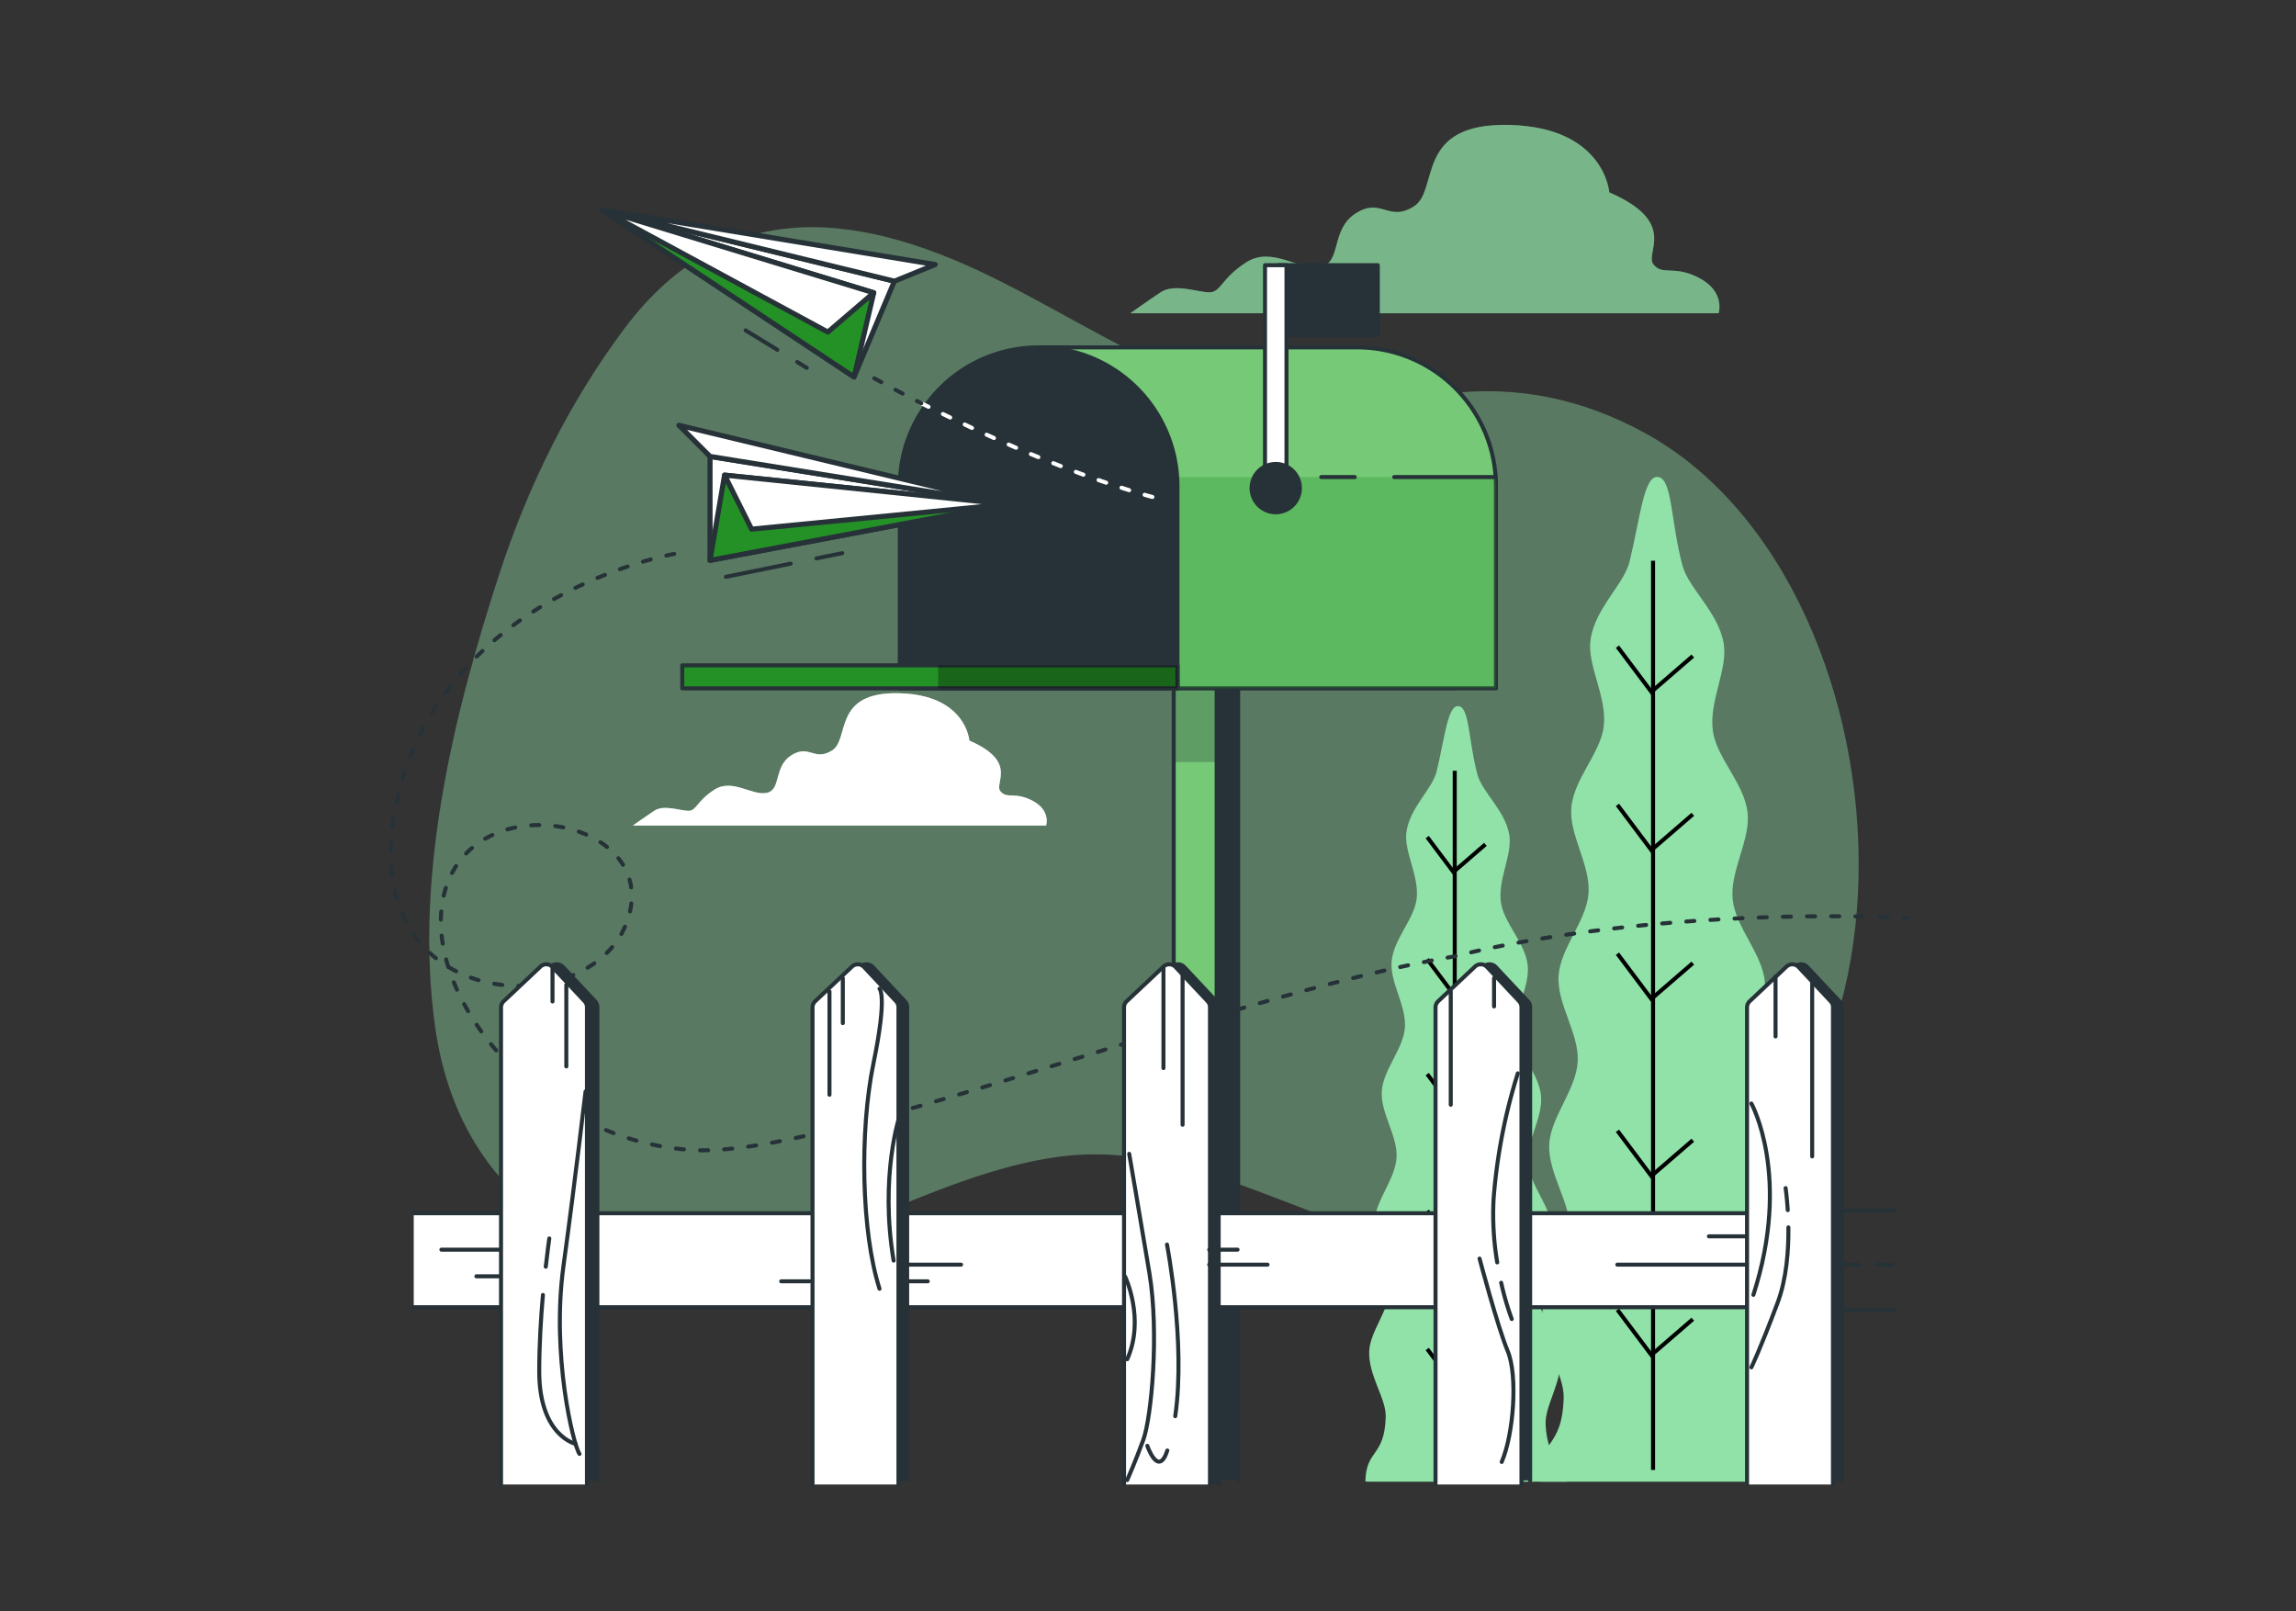<svg xmlns="http://www.w3.org/2000/svg" width="684" height="480" viewBox="0 0 570 400">
  <rect x="0" y="0" width="570" height="400" fill="#333333" stroke="none"/>
  <g id="mailboxillustration" transform="translate(-722 -4469)">
    <g id="vector" transform="translate(752.381 4423.944)">
      <g id="Background_Simple" data-name="Background Simple">
        <g id="Group_825" data-name="Group 825">
          <path id="Path_697" data-name="Path 697" d="M378,152.555c-15.559-8.52-31.768-11.935-49.461-9.749-21.788,2.692-38.971,5.859-59.847-2.261-17.528-6.818-33.537-16.953-50.26-25.437-34.2-17.352-68.151-22.723-93.789,11.5-13.643,18.209-23.982,39.121-31.15,61.185-11.56,35.585-21.056,75-15.853,112.166,6.6,47.119,47,69.246,95.348,52.174,19.545-6.9,38.415-17,59.267-19.893,43.624-6.057,79.594,33.983,131.906,24.261C454.339,339.739,447.678,190.714,378,152.555Z" fill="#91e2a8" opacity="0.4"/>
        </g>
      </g>
      <g id="Clouds">
        <g id="Group_826" data-name="Group 826">
          <path id="Path_699" data-name="Path 699" d="M391.654,114.167c-6.35-3.463-9.236-.577-11.545-3.463s6.349-10.39-10.967-17.894c0,0-1.155-16.162-24.821-16.74S327,92.233,320.655,96.274,312.574,93.965,306.224,98s-3.464,12.122-8.658,13.277-12.122-5.195-18.472-1.155-6.349,7.5-9.236,7.5-8.658-2.309-12.121,0-7.5,5.195-7.5,5.195H396.271S398,117.631,391.654,114.167Z" fill="#91e2a8" opacity="0.5"/>
          <path id="Path_755" data-name="Path 755" d="M391.654,114.167c-6.35-3.463-9.236-.577-11.545-3.463s6.349-10.39-10.967-17.894c0,0-1.155-16.162-24.821-16.74S327,92.233,320.655,96.274,312.574,93.965,306.224,98s-3.464,12.122-8.658,13.277-12.122-5.195-18.472-1.155-6.349,7.5-9.236,7.5-8.658-2.309-12.121,0-7.5,5.195-7.5,5.195H396.271S398,117.631,391.654,114.167Z" fill="#91e2a8" opacity="0.5"/>
        </g>
        <g id="Group_827" data-name="Group 827">
          <path id="Path_700" data-name="Path 700" d="M226.077,243.9c-4.459-2.432-6.486-.4-8.108-2.432s4.46-7.3-7.7-12.568c0,0-.811-11.352-17.433-11.757s-12.162,11.352-16.621,14.19-5.676-1.622-10.136,1.216-2.432,8.514-6.081,9.324-8.514-3.648-12.973-.81-4.46,5.27-6.487,5.27-6.081-1.622-8.514,0-5.27,3.648-5.27,3.648h102.57S230.537,246.333,226.077,243.9Z" fill="#fff"/>
          <path id="Path_701" data-name="Path 701" d="M226.077,243.9c-4.459-2.432-6.486-.4-8.108-2.432s4.46-7.3-7.7-12.568c0,0-.811-11.352-17.433-11.757s-12.162,11.352-16.621,14.19-5.676-1.622-10.136,1.216-2.432,8.514-6.081,9.324-8.514-3.648-12.973-.81-4.46,5.27-6.487,5.27-6.081-1.622-8.514,0-5.27,3.648-5.27,3.648h102.57S230.537,246.333,226.077,243.9Z" fill="#fff" opacity="0.5"/>
        </g>
      </g>
      <g id="Plants">
        <g id="Group_828" data-name="Group 828">
          <path id="Path_702" data-name="Path 702" d="M352.872,412.869h63.2c-1.214-7.732-6.178-6.371-6.837-18.348-.331-6.033,5.251-13.5,4.768-21.423-.4-6.527-6.834-13.22-7.333-20.686-.451-6.739,5.042-14.217,4.508-21.48-.5-6.866-7.027-13.454-7.605-20.589-.564-6.962,4.816-14.517,4.182-21.553s-7.275-13.508-7.979-20.446c-.723-7.132,4.482-14.811,3.686-21.639-.846-7.246-7.683-13.505-8.61-20.18-1.032-7.433,3.81-15.374,2.677-21.792-1.389-7.864-8.707-13.552-10.246-19.352-2.869-10.808-2.511-21.225-5.9-21.9-3.618-.724-4.442,9.487-7.184,20.9-1.376,5.733-8.534,11.544-9.71,19.411-.952,6.371,4.107,14.118,3.278,21.521-.742,6.629-7.406,13-8.055,20.208-.61,6.779,4.8,14.254,4.267,21.341-.517,6.887-6.984,13.458-7.431,20.454-.446,6.981,5.131,14.327,4.75,21.236-.39,7.08-6.739,13.767-7.064,20.581-.344,7.2,5.341,14.473,5.064,21.159-.306,7.406-6.568,14.193-6.8,20.668-.279,7.859,5.492,15.115,5.314,21.1-.387,12.99-6.333,10.3-6.547,20.752Z" fill="#91e2a8"/>
          <line id="Line_35" data-name="Line 35" y2="225.701" transform="translate(380.002 184.25)" fill="none" stroke="#000" stroke-miterlimit="10" stroke-width="1"/>
          <path id="Path_703" data-name="Path 703" d="M389.871,207.91,379.582,216.8l-8.418-11.224" fill="none" stroke="#000" stroke-miterlimit="10" stroke-width="1"/>
          <path id="Path_704" data-name="Path 704" d="M389.871,247.2l-10.289,8.886-8.418-11.224" fill="none" stroke="#000" stroke-miterlimit="10" stroke-width="1"/>
          <path id="Path_705" data-name="Path 705" d="M389.871,284.143l-10.289,8.886L371.163,281.8" fill="none" stroke="#000" stroke-miterlimit="10" stroke-width="1"/>
          <path id="Path_706" data-name="Path 706" d="M389.871,328.1l-10.289,8.886-8.418-11.224" fill="none" stroke="#000" stroke-miterlimit="10" stroke-width="1"/>
          <path id="Path_707" data-name="Path 707" d="M389.871,372.535l-10.289,8.886L371.163,370.2" fill="none" stroke="#000" stroke-miterlimit="10" stroke-width="1"/>
        </g>
        <g id="Group_829" data-name="Group 829">
          <path id="Path_708" data-name="Path 708" d="M309.824,412.869h48.784c-.937-5.968-4.769-4.918-5.277-14.163-.256-4.657,4.053-10.419,3.68-16.537-.307-5.038-5.275-10.2-5.661-15.968-.348-5.2,3.893-10.974,3.481-16.58-.39-5.3-5.425-10.385-5.871-15.893-.435-5.374,3.717-11.206,3.229-16.637s-5.617-10.427-6.16-15.782c-.558-5.506,3.46-11.434,2.845-16.7-.652-5.593-5.93-10.425-6.646-15.577-.8-5.738,2.941-11.868,2.067-16.822-1.072-6.07-6.721-10.461-7.91-14.938-2.214-8.343-1.938-16.384-4.552-16.907-2.793-.558-3.429,7.324-5.545,16.135-1.063,4.425-6.588,8.91-7.5,14.983-.735,4.918,3.17,10.9,2.531,16.612-.573,5.117-5.717,10.037-6.218,15.6-.471,5.232,3.7,11,3.294,16.472-.4,5.317-5.391,10.389-5.736,15.789s3.96,11.06,3.666,16.393c-.3,5.465-5.2,10.626-5.453,15.886-.265,5.561,4.123,11.173,3.909,16.333-.236,5.717-5.07,10.956-5.247,15.954-.216,6.067,4.239,11.667,4.1,16.285-.3,10.027-4.889,7.95-5.054,16.019Z" fill="#91e2a8"/>
          <line id="Line_36" data-name="Line 36" y2="174.222" transform="translate(330.766 236.395)" fill="none" stroke="#000" stroke-miterlimit="10" stroke-width="1"/>
          <path id="Path_709" data-name="Path 709" d="M338.384,254.659l-7.942,6.859-6.5-8.664" fill="none" stroke="#000" stroke-miterlimit="10" stroke-width="1"/>
          <path id="Path_710" data-name="Path 710" d="M338.384,284.984l-7.942,6.859-6.5-8.664" fill="none" stroke="#000" stroke-miterlimit="10" stroke-width="1"/>
          <path id="Path_711" data-name="Path 711" d="M338.384,313.5l-7.942,6.859-6.5-8.664" fill="none" stroke="#000" stroke-miterlimit="10" stroke-width="1"/>
          <path id="Path_712" data-name="Path 712" d="M338.384,347.439l-7.942,6.859-6.5-8.664" fill="none" stroke="#000" stroke-miterlimit="10" stroke-width="1"/>
          <path id="Path_713" data-name="Path 713" d="M338.384,381.734l-7.942,6.859-6.5-8.664" fill="none" stroke="#000" stroke-miterlimit="10" stroke-width="1"/>
        </g>
      </g>
      <g id="Mailbox">
        <g id="Group_834" data-name="Group 834">
          <g id="Group_830" data-name="Group 830">
            <path id="Path_714" data-name="Path 714" d="M266.333,412.4V210.224H277V412.4" fill="#263238" stroke="#263238" stroke-linecap="round" stroke-linejoin="round" stroke-width="1"/>
            <path id="Path_715" data-name="Path 715" d="M261,412.4V210.224h10.667V412.4" fill="#76ca77" stroke="#263238" stroke-linecap="round" stroke-linejoin="round" stroke-width="1"/>
            <rect id="Rectangle_4542" data-name="Rectangle 4542" width="10.667" height="24" transform="translate(261 210.224)" fill="#263238" opacity="0.3" style="mix-blend-mode: multiply;isolation: isolate"/>
          </g>
          <g id="Group_831" data-name="Group 831">
            <path id="Path_716" data-name="Path 716" d="M306.534,131.285H227.466l34.465,84.644H341V165.751A34.466,34.466,0,0,0,306.534,131.285Z" fill="#76ca77" stroke="#263238" stroke-linecap="round" stroke-linejoin="round" stroke-width="1"/>
            <path id="Path_717" data-name="Path 717" d="M255.9,201.113l6.032,14.816H341V165.751c0-.763-.034-1.518-.083-2.269H255.9Z" fill="#249126" opacity="0.3" style="mix-blend-mode: multiply;isolation: isolate"/>
            <line id="Line_37" data-name="Line 37" x1="8.32" transform="translate(297.634 163.482)" fill="none" stroke="#263238" stroke-linecap="round" stroke-linejoin="round" stroke-width="1"/>
            <line id="Line_38" data-name="Line 38" x1="25.176" transform="translate(315.741 163.482)" fill="none" stroke="#263238" stroke-linecap="round" stroke-linejoin="round" stroke-width="1"/>
          </g>
          <path id="Rectangle_4543" data-name="Rectangle 4543" d="M34.466,0h0A34.466,34.466,0,0,1,68.931,34.466V84.644a0,0,0,0,1,0,0H0a0,0,0,0,1,0,0V34.466A34.466,34.466,0,0,1,34.466,0Z" transform="translate(193 131.286)" fill="#263238" stroke="#263238" stroke-linecap="round" stroke-linejoin="round" stroke-width="1"/>
          <rect id="Rectangle_4544" data-name="Rectangle 4544" width="59.404" height="5.705" transform="translate(202.527 210.224)" fill="#c6ff00" stroke="#263238" stroke-linecap="round" stroke-linejoin="round" stroke-width="1"/>
          <g id="Group_832" data-name="Group 832">
            <rect id="Rectangle_4545" data-name="Rectangle 4545" width="122.931" height="5.705" transform="translate(139 210.224)" fill="#249126" stroke="#263238" stroke-linecap="round" stroke-linejoin="round" stroke-width="1"/>
            <rect id="Rectangle_4546" data-name="Rectangle 4546" width="59.404" height="5.705" transform="translate(202.527 210.224)" opacity="0.3"/>
          </g>
          <g id="Group_833" data-name="Group 833">
            <rect id="Rectangle_4547" data-name="Rectangle 4547" width="24.667" height="17.333" transform="translate(287 110.891)" fill="#263238" stroke="#263238" stroke-linecap="round" stroke-linejoin="round" stroke-width="1"/>
            <rect id="Rectangle_4548" data-name="Rectangle 4548" width="5.333" height="54" transform="translate(283.667 110.891)" fill="#fff" stroke="#263238" stroke-linecap="round" stroke-linejoin="round" stroke-width="1"/>
            <circle id="Ellipse_38" data-name="Ellipse 38" cx="6" cy="6" r="6" transform="translate(280.333 160.224)" fill="#263238" stroke="#263238" stroke-linecap="round" stroke-linejoin="round" stroke-width="1"/>
          </g>
        </g>
      </g>
      <g id="Paper_Planes" data-name="Paper Planes">
        <g id="Group_841" data-name="Group 841">
          <g id="Group_838" data-name="Group 838">
            <g id="Group_835" data-name="Group 835">
              <path id="Path_718" data-name="Path 718" d="M198.34,145.152c13.924,7.073,38.122,18.4,60.444,24.1" fill="none" stroke="#fff" stroke-linecap="round" stroke-linejoin="round" stroke-width="1" stroke-dasharray="2 4"/>
              <path id="Path_719" data-name="Path 719" d="M186.66,138.96s4.458,2.524,11.68,6.192" fill="none" stroke="#263238" stroke-linecap="round" stroke-linejoin="round" stroke-width="1" stroke-dasharray="2 4"/>
            </g>
            <g id="Group_837" data-name="Group 837">
              <g id="Group_836" data-name="Group 836">
                <path id="Path_720" data-name="Path 720" d="M181.645,138.626l10.016-23.772-72.6-17.711Z" fill="#fff" stroke="#263238" stroke-linecap="round" stroke-linejoin="round" stroke-width="1.263"/>
                <path id="Path_721" data-name="Path 721" d="M186.531,117.73l-4.885,20.9-62.58-41.483Z" fill="#249126" stroke="#263238" stroke-linecap="round" stroke-linejoin="round" stroke-width="1.263"/>
                <path id="Path_722" data-name="Path 722" d="M186.531,117.73l-11.389,9.757L119.066,97.143Z" fill="#fff" stroke="#263238" stroke-linecap="round" stroke-linejoin="round" stroke-width="1.263"/>
                <path id="Path_723" data-name="Path 723" d="M191.662,114.854l10.137-4.127L119.066,97.143Z" fill="#fff" stroke="#263238" stroke-linecap="round" stroke-linejoin="round" stroke-width="1.263"/>
              </g>
              <line id="Line_39" data-name="Line 39" x2="2.353" y2="1.442" transform="translate(167.546 134.926)" fill="none" stroke="#263238" stroke-linecap="round" stroke-linejoin="round" stroke-width="1"/>
              <line id="Line_40" data-name="Line 40" x2="7.873" y2="4.825" transform="translate(154.727 127.069)" fill="none" stroke="#263238" stroke-linecap="round" stroke-linejoin="round" stroke-width="1"/>
            </g>
          </g>
          <g id="Group_840" data-name="Group 840">
            <g id="Group_839" data-name="Group 839">
              <path id="Path_724" data-name="Path 724" d="M145.89,184.154v-25.8l73.777,11.866Z" fill="#fff" stroke="#263238" stroke-linecap="round" stroke-linejoin="round" stroke-width="1.263"/>
              <path id="Path_725" data-name="Path 725" d="M149.5,163l-3.611,21.153,73.777-13.93Z" fill="#249126" stroke="#263238" stroke-linecap="round" stroke-linejoin="round" stroke-width="1.263"/>
              <path id="Path_726" data-name="Path 726" d="M149.5,163l6.707,13.414,63.458-6.191Z" fill="#fff" stroke="#263238" stroke-linecap="round" stroke-linejoin="round" stroke-width="1.263"/>
              <path id="Path_727" data-name="Path 727" d="M145.89,158.358l-7.739-7.739,81.516,19.6Z" fill="#fff" stroke="#263238" stroke-linecap="round" stroke-linejoin="round" stroke-width="1.263"/>
            </g>
            <line id="Line_41" data-name="Line 41" y1="1.301" x2="6.396" transform="translate(172.312 182.372)" fill="none" stroke="#263238" stroke-linecap="round" stroke-linejoin="round" stroke-width="1"/>
            <line id="Line_42" data-name="Line 42" y1="3.271" x2="16.082" transform="translate(149.833 184.973)" fill="none" stroke="#263238" stroke-linecap="round" stroke-linejoin="round" stroke-width="1"/>
          </g>
          <path id="Path_728" data-name="Path 728" d="M137,182.557s-58,10-69,62,47,55,57,30-34-35-44-11,20,65,61,67c34.07,1.662,129.594-38.106,189.03-48.155,0,0,43.97-12.178,111.97-9.511" fill="none" stroke="#263238" stroke-linecap="round" stroke-linejoin="round" stroke-width="1" stroke-dasharray="2 4"/>
        </g>
      </g>
      <g id="Fence">
        <g id="Group_844" data-name="Group 844">
          <g id="Group_842" data-name="Group 842">
            <line id="Line_43" data-name="Line 43" x2="16.667" transform="translate(423.333 345.557)" fill="#fff" stroke="#263238" stroke-linecap="round" stroke-linejoin="round" stroke-width="1"/>
            <line id="Line_44" data-name="Line 44" x2="16.667" transform="translate(423.333 370.224)" fill="#fff" stroke="#263238" stroke-linecap="round" stroke-linejoin="round" stroke-width="1"/>
            <path id="Path_729" data-name="Path 729" d="M72.333,369.557h349V346.224h-349" fill="#fff" stroke="#263238" stroke-linecap="round" stroke-linejoin="round" stroke-width="1"/>
            <path id="Path_730" data-name="Path 730" d="M96.586,412.557V295.139a2.118,2.118,0,0,1,.666-1.542l9.123-8.586a2.118,2.118,0,0,1,3,.094l7.976,8.508a2.115,2.115,0,0,1,.572,1.448v117.5" fill="#263238" stroke="#263238" stroke-linecap="round" stroke-linejoin="round" stroke-width="1"/>
            <path id="Path_731" data-name="Path 731" d="M94,413.557V295.139a2.118,2.118,0,0,1,.666-1.542l9.122-8.586a2.118,2.118,0,0,1,3,.094l7.977,8.508a2.115,2.115,0,0,1,.572,1.448v118.5" fill="#fff" stroke="#263238" stroke-linecap="round" stroke-linejoin="round" stroke-width="1"/>
            <path id="Path_732" data-name="Path 732" d="M173.488,412.557V295.139a2.118,2.118,0,0,1,.667-1.542l9.122-8.586a2.118,2.118,0,0,1,3,.094l7.976,8.508a2.116,2.116,0,0,1,.573,1.448v117.5" fill="#263238" stroke="#263238" stroke-linecap="round" stroke-linejoin="round" stroke-width="1"/>
            <path id="Path_733" data-name="Path 733" d="M171.333,413.557V295.139A2.115,2.115,0,0,1,172,293.6l9.122-8.586a2.118,2.118,0,0,1,3,.094l7.976,8.508a2.116,2.116,0,0,1,.573,1.448v118.5" fill="#fff" stroke="#263238" stroke-linecap="round" stroke-linejoin="round" stroke-width="1"/>
            <path id="Path_734" data-name="Path 734" d="M250.822,412.557V295.139a2.118,2.118,0,0,1,.666-1.542l9.122-8.586a2.118,2.118,0,0,1,3,.094l7.976,8.508a2.116,2.116,0,0,1,.573,1.448v118.5" fill="#263238" stroke="#263238" stroke-linecap="round" stroke-linejoin="round" stroke-width="1"/>
            <path id="Path_735" data-name="Path 735" d="M248.667,413.557V295.139a2.118,2.118,0,0,1,.666-1.542l9.122-8.586a2.118,2.118,0,0,1,3,.094l7.976,8.508a2.116,2.116,0,0,1,.573,1.448v118.5" fill="#fff" stroke="#263238" stroke-linecap="round" stroke-linejoin="round" stroke-width="1"/>
            <path id="Path_736" data-name="Path 736" d="M328.155,412.557V295.139a2.118,2.118,0,0,1,.666-1.542l9.123-8.586a2.117,2.117,0,0,1,2.995.094l7.977,8.508a2.115,2.115,0,0,1,.572,1.448v117.5" fill="#263238" stroke="#263238" stroke-linecap="round" stroke-linejoin="round" stroke-width="1"/>
            <path id="Path_737" data-name="Path 737" d="M326,413.557V295.139a2.118,2.118,0,0,1,.666-1.542l9.122-8.586a2.118,2.118,0,0,1,3,.094l7.977,8.508a2.115,2.115,0,0,1,.572,1.448v118.5" fill="#fff" stroke="#263238" stroke-linecap="round" stroke-linejoin="round" stroke-width="1"/>
            <path id="Path_738" data-name="Path 738" d="M405.488,412.557V295.139a2.119,2.119,0,0,1,.667-1.542l9.122-8.586a2.118,2.118,0,0,1,3,.094l7.976,8.508a2.116,2.116,0,0,1,.573,1.448v117.5" fill="#263238" stroke="#263238" stroke-linecap="round" stroke-linejoin="round" stroke-width="1"/>
            <path id="Path_739" data-name="Path 739" d="M403.333,413.557V295.139A2.115,2.115,0,0,1,404,293.6l9.122-8.586a2.118,2.118,0,0,1,3,.094l7.976,8.508a2.116,2.116,0,0,1,.573,1.448v118.5" fill="#fff" stroke="#263238" stroke-linecap="round" stroke-linejoin="round" stroke-width="1"/>
          </g>
          <g id="Group_843" data-name="Group 843">
            <line id="Line_45" data-name="Line 45" y2="8.552" transform="translate(106.784 285.105)" fill="none" stroke="#263238" stroke-linecap="round" stroke-linejoin="round" stroke-width="1"/>
            <line id="Line_46" data-name="Line 46" y2="20.261" transform="translate(110.212 289.522)" fill="none" stroke="#263238" stroke-linecap="round" stroke-linejoin="round" stroke-width="1"/>
            <line id="Line_47" data-name="Line 47" y2="25.637" transform="translate(175.544 291.176)" fill="none" stroke="#263238" stroke-linecap="round" stroke-linejoin="round" stroke-width="1"/>
            <line id="Line_48" data-name="Line 48" y2="11.164" transform="translate(178.852 287.868)" fill="none" stroke="#263238" stroke-linecap="round" stroke-linejoin="round" stroke-width="1"/>
            <line id="Line_49" data-name="Line 49" y2="25.186" transform="translate(258.455 285.011)" fill="none" stroke="#263238" stroke-linecap="round" stroke-linejoin="round" stroke-width="1"/>
            <line id="Line_50" data-name="Line 50" y2="37.215" transform="translate(263.205 287.041)" fill="none" stroke="#263238" stroke-linecap="round" stroke-linejoin="round" stroke-width="1"/>
            <line id="Line_51" data-name="Line 51" y2="28.118" transform="translate(329.778 291.176)" fill="none" stroke="#263238" stroke-linecap="round" stroke-linejoin="round" stroke-width="1"/>
            <line id="Line_52" data-name="Line 52" y2="7.029" transform="translate(340.529 287.868)" fill="none" stroke="#263238" stroke-linecap="round" stroke-linejoin="round" stroke-width="1"/>
            <line id="Line_53" data-name="Line 53" y2="14.886" transform="translate(410.41 287.455)" fill="none" stroke="#263238" stroke-linecap="round" stroke-linejoin="round" stroke-width="1"/>
            <line id="Line_54" data-name="Line 54" y2="43.004" transform="translate(419.507 289.109)" fill="none" stroke="#263238" stroke-linecap="round" stroke-linejoin="round" stroke-width="1"/>
            <line id="Line_55" data-name="Line 55" x1="9.097" transform="translate(393.87 351.96)" fill="none" stroke="#263238" stroke-linecap="round" stroke-linejoin="round" stroke-width="1"/>
            <line id="Line_56" data-name="Line 56" x1="31.839" transform="translate(371.128 358.99)" fill="none" stroke="#263238" stroke-linecap="round" stroke-linejoin="round" stroke-width="1"/>
            <line id="Line_57" data-name="Line 57" x1="14.472" transform="translate(269.821 358.99)" fill="none" stroke="#263238" stroke-linecap="round" stroke-linejoin="round" stroke-width="1"/>
            <line id="Line_58" data-name="Line 58" x1="14.472" transform="translate(193.738 358.99)" fill="none" stroke="#263238" stroke-linecap="round" stroke-linejoin="round" stroke-width="1"/>
            <line id="Line_59" data-name="Line 59" x1="14.472" transform="translate(79.2 355.268)" fill="none" stroke="#263238" stroke-linecap="round" stroke-linejoin="round" stroke-width="1"/>
            <line id="Line_60" data-name="Line 60" x1="5.789" transform="translate(87.883 361.884)" fill="none" stroke="#263238" stroke-linecap="round" stroke-linejoin="round" stroke-width="1"/>
            <line id="Line_61" data-name="Line 61" x1="7.029" transform="translate(269.821 355.268)" fill="none" stroke="#263238" stroke-linecap="round" stroke-linejoin="round" stroke-width="1"/>
            <line id="Line_62" data-name="Line 62" x1="7.029" transform="translate(192.911 363.125)" fill="none" stroke="#263238" stroke-linecap="round" stroke-linejoin="round" stroke-width="1"/>
            <line id="Line_63" data-name="Line 63" x1="7.029" transform="translate(163.553 363.125)" fill="none" stroke="#263238" stroke-linecap="round" stroke-linejoin="round" stroke-width="1"/>
            <line id="Line_64" data-name="Line 64" x1="6.202" transform="translate(424.883 358.99)" fill="none" stroke="#263238" stroke-linecap="round" stroke-linejoin="round" stroke-width="1"/>
            <line id="Line_65" data-name="Line 65" x1="3.721" transform="translate(435.633 358.99)" fill="none" stroke="#263238" stroke-linecap="round" stroke-linejoin="round" stroke-width="1"/>
            <path id="Path_740" data-name="Path 740" d="M114.986,315.995s-2.5,21.495-5.5,43.489,2.5,44.489,4,46.489" fill="none" stroke="#263238" stroke-linecap="round" stroke-linejoin="round" stroke-width="1"/>
            <path id="Path_741" data-name="Path 741" d="M105.108,359.5c.48-4.29.88-7.012.88-7.012" fill="none" stroke="#263238" stroke-linecap="round" stroke-linejoin="round" stroke-width="1"/>
            <path id="Path_742" data-name="Path 742" d="M112.487,403.47s-9-2-9-17.992c0-6.566.421-13.3.917-18.959" fill="none" stroke="#263238" stroke-linecap="round" stroke-linejoin="round" stroke-width="1"/>
            <path id="Path_743" data-name="Path 743" d="M187.968,290.5s2,1.5-1.5,18.495-3,41.989,1.5,55.986" fill="none" stroke="#263238" stroke-linecap="round" stroke-linejoin="round" stroke-width="1"/>
            <path id="Path_744" data-name="Path 744" d="M192.966,321.994s-5,15-1.5,35.991" fill="none" stroke="#263238" stroke-linecap="round" stroke-linejoin="round" stroke-width="1"/>
            <path id="Path_745" data-name="Path 745" d="M249.952,331.491s2.5,14.5,5,29.493.5,35.991-1.5,41.49-4,10-4,10" fill="none" stroke="#263238" stroke-linecap="round" stroke-linejoin="round" stroke-width="1"/>
            <path id="Path_746" data-name="Path 746" d="M259.417,405.125c-2.227,6.839-4.966-1.155-4.966-1.155" fill="none" stroke="#263238" stroke-linecap="round" stroke-linejoin="round" stroke-width="1"/>
            <path id="Path_747" data-name="Path 747" d="M259.333,354s4.711,24.314,2.046,42.614" fill="none" stroke="#263238" stroke-linecap="round" stroke-linejoin="round" stroke-width="1"/>
            <path id="Path_748" data-name="Path 748" d="M248.952,361.984s5,10.5.5,20.494" fill="none" stroke="#263238" stroke-linecap="round" stroke-linejoin="round" stroke-width="1"/>
            <path id="Path_749" data-name="Path 749" d="M342.3,363.483a68.851,68.851,0,0,0,2.624,9" fill="none" stroke="#263238" stroke-linecap="round" stroke-linejoin="round" stroke-width="1"/>
            <path id="Path_750" data-name="Path 750" d="M346.428,311.5a138.873,138.873,0,0,0-6,30.992,71.865,71.865,0,0,0,.886,15.933" fill="none" stroke="#263238" stroke-linecap="round" stroke-linejoin="round" stroke-width="1"/>
            <path id="Path_751" data-name="Path 751" d="M336.93,357.485s4.5,17,7,22.994,1.5,20.495-1.5,27.493" fill="none" stroke="#263238" stroke-linecap="round" stroke-linejoin="round" stroke-width="1"/>
            <path id="Path_752" data-name="Path 752" d="M404.414,318.994s10,18,.5,47.489" fill="none" stroke="#263238" stroke-linecap="round" stroke-linejoin="round" stroke-width="1"/>
            <path id="Path_753" data-name="Path 753" d="M413.6,349.737c.062,5.623-.438,12.747-2.687,18.745-4.5,12-6.5,16-6.5,16" fill="none" stroke="#263238" stroke-linecap="round" stroke-linejoin="round" stroke-width="1"/>
            <path id="Path_754" data-name="Path 754" d="M412.911,339.989s.326,2.152.531,5.466" fill="none" stroke="#263238" stroke-linecap="round" stroke-linejoin="round" stroke-width="1"/>
          </g>
        </g>
      </g>
    </g>
    <rect id="Rectangle_4606" data-name="Rectangle 4606" width="570" height="400" transform="translate(722 4469)" fill="#fff" opacity="0"/>
  </g>
</svg>
